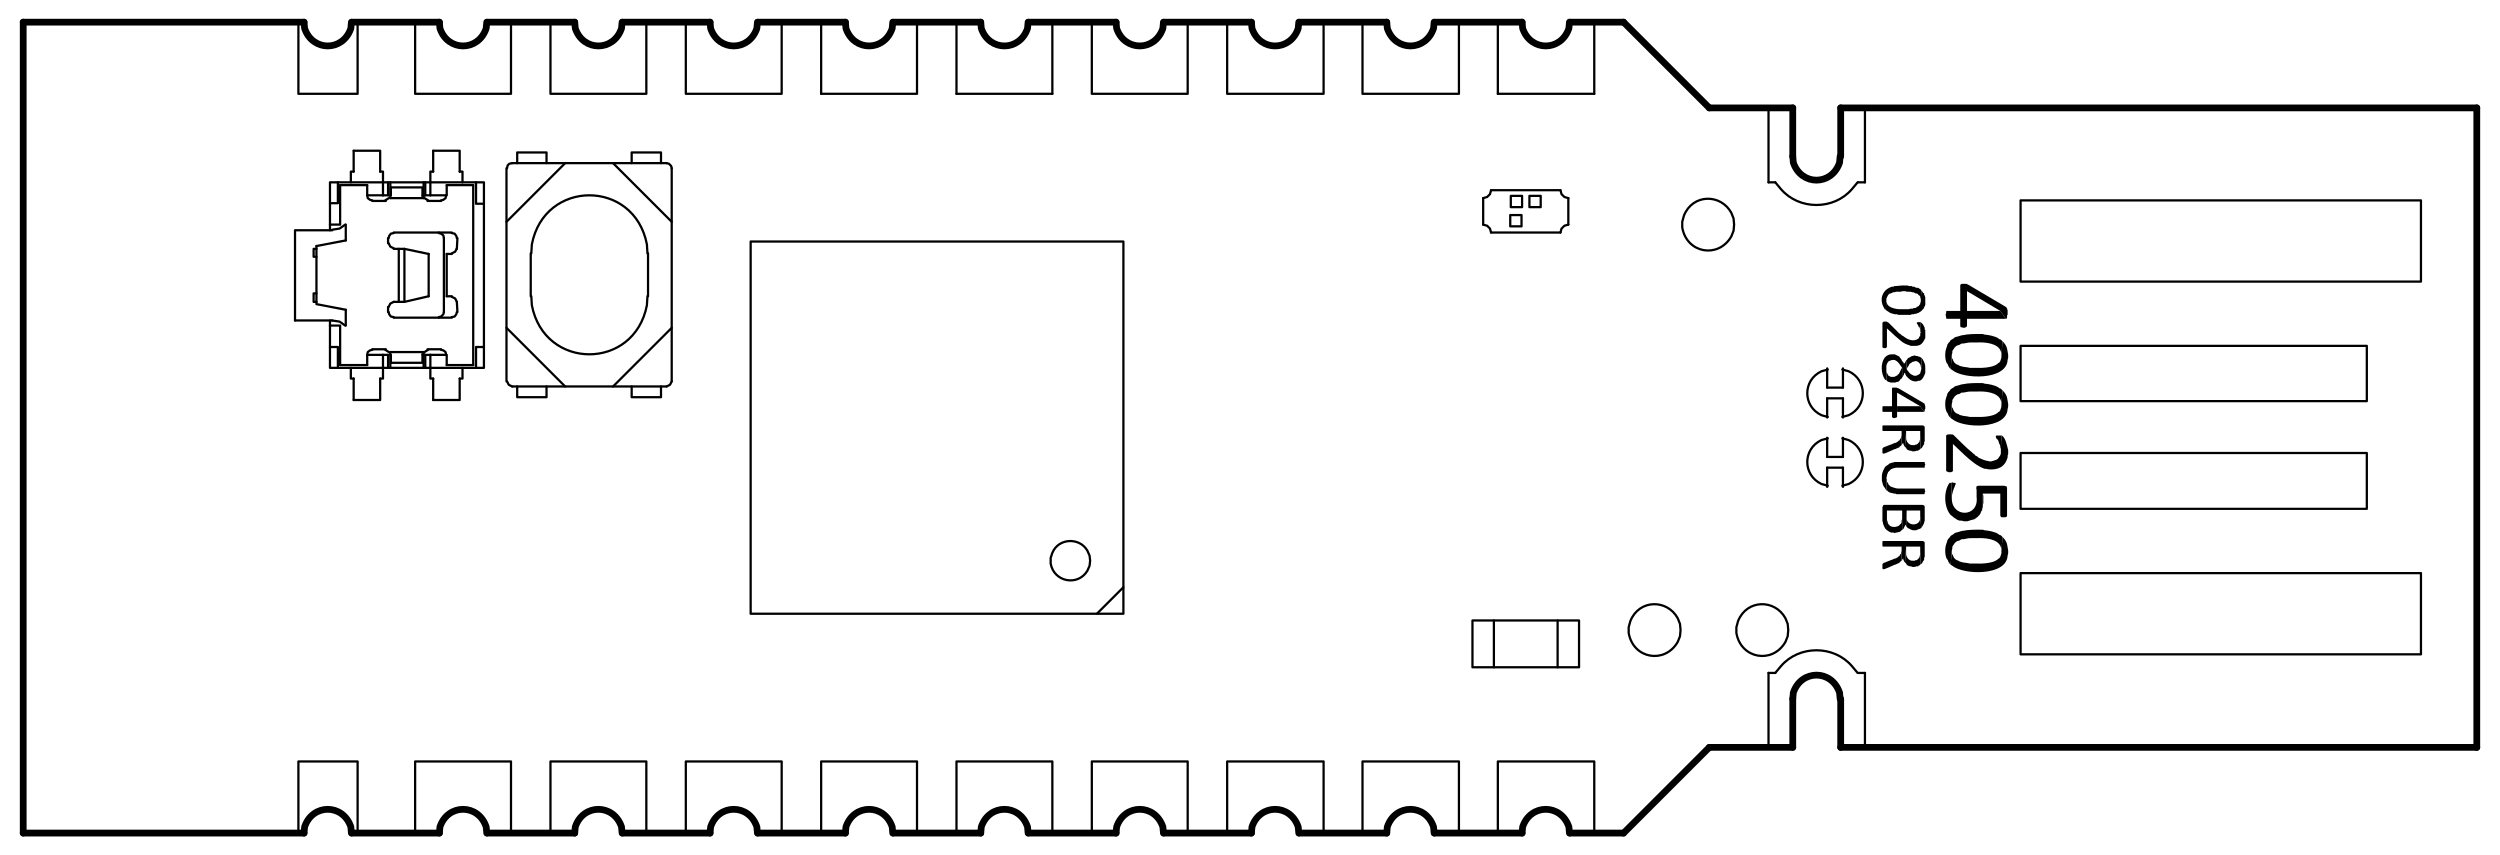 <?xml version="1.0" encoding="utf-8"?>
<!-- Generator: Adobe Illustrator 24.1.2, SVG Export Plug-In . SVG Version: 6.00 Build 0)  -->
<svg version="1.0" id="Layer_1" xmlns="http://www.w3.org/2000/svg" xmlns:xlink="http://www.w3.org/1999/xlink" x="0px" y="0px"
	 width="266px" height="91px" viewBox="0 0 266 91" enable-background="new 0 0 266 91" xml:space="preserve">
<g>

		<line fill="none" stroke="#000000" stroke-width="0.72" stroke-linecap="round" stroke-linejoin="round" stroke-miterlimit="10" x1="2.47" y1="88.64" x2="32.35" y2="88.64"/>

		<line fill="none" stroke="#000000" stroke-width="0.72" stroke-linecap="round" stroke-linejoin="round" stroke-miterlimit="10" x1="37.45" y1="88.64" x2="46.75" y2="88.64"/>

		<line fill="none" stroke="#000000" stroke-width="0.72" stroke-linecap="round" stroke-linejoin="round" stroke-miterlimit="10" x1="51.85" y1="88.64" x2="61.15" y2="88.64"/>

		<line fill="none" stroke="#000000" stroke-width="0.72" stroke-linecap="round" stroke-linejoin="round" stroke-miterlimit="10" x1="66.25" y1="88.64" x2="75.55" y2="88.64"/>

		<line fill="none" stroke="#000000" stroke-width="0.72" stroke-linecap="round" stroke-linejoin="round" stroke-miterlimit="10" x1="263.53" y1="11.48" x2="195.85" y2="11.48"/>

		<line fill="none" stroke="#000000" stroke-width="0.72" stroke-linecap="round" stroke-linejoin="round" stroke-miterlimit="10" x1="181.87" y1="79.52" x2="190.75" y2="79.52"/>

		<line fill="none" stroke="#000000" stroke-width="0.72" stroke-linecap="round" stroke-linejoin="round" stroke-miterlimit="10" x1="80.65" y1="88.64" x2="89.95" y2="88.64"/>

		<line fill="none" stroke="#000000" stroke-width="0.72" stroke-linecap="round" stroke-linejoin="round" stroke-miterlimit="10" x1="95.05" y1="88.64" x2="104.35" y2="88.64"/>

		<line fill="none" stroke="#000000" stroke-width="0.72" stroke-linecap="round" stroke-linejoin="round" stroke-miterlimit="10" x1="109.45" y1="88.64" x2="118.75" y2="88.64"/>

		<line fill="none" stroke="#000000" stroke-width="0.72" stroke-linecap="round" stroke-linejoin="round" stroke-miterlimit="10" x1="123.85" y1="88.64" x2="133.15" y2="88.64"/>

		<line fill="none" stroke="#000000" stroke-width="0.72" stroke-linecap="round" stroke-linejoin="round" stroke-miterlimit="10" x1="138.25" y1="88.64" x2="147.55" y2="88.64"/>

		<line fill="none" stroke="#000000" stroke-width="0.72" stroke-linecap="round" stroke-linejoin="round" stroke-miterlimit="10" x1="152.65" y1="88.64" x2="161.95" y2="88.64"/>

		<line fill="none" stroke="#000000" stroke-width="0.72" stroke-linecap="round" stroke-linejoin="round" stroke-miterlimit="10" x1="167.05" y1="88.64" x2="172.75" y2="88.64"/>

		<line fill="none" stroke="#000000" stroke-width="0.72" stroke-linecap="round" stroke-linejoin="round" stroke-miterlimit="10" x1="172.75" y1="2.36" x2="167.05" y2="2.36"/>

		<line fill="none" stroke="#000000" stroke-width="0.72" stroke-linecap="round" stroke-linejoin="round" stroke-miterlimit="10" x1="161.95" y1="2.36" x2="152.65" y2="2.36"/>

		<line fill="none" stroke="#000000" stroke-width="0.72" stroke-linecap="round" stroke-linejoin="round" stroke-miterlimit="10" x1="195.85" y1="79.52" x2="263.53" y2="79.52"/>

		<line fill="none" stroke="#000000" stroke-width="0.24" stroke-linecap="round" stroke-linejoin="round" stroke-miterlimit="10" x1="159.37" y1="2.36" x2="159.37" y2="9.98"/>

		<line fill="none" stroke="#000000" stroke-width="0.72" stroke-linecap="round" stroke-linejoin="round" stroke-miterlimit="10" x1="32.35" y1="2.36" x2="2.47" y2="2.36"/>

		<line fill="none" stroke="#000000" stroke-width="0.72" stroke-linecap="round" stroke-linejoin="round" stroke-miterlimit="10" x1="46.75" y1="2.36" x2="37.45" y2="2.36"/>

		<line fill="none" stroke="#000000" stroke-width="0.72" stroke-linecap="round" stroke-linejoin="round" stroke-miterlimit="10" x1="147.55" y1="2.36" x2="138.25" y2="2.36"/>

		<line fill="none" stroke="#000000" stroke-width="0.72" stroke-linecap="round" stroke-linejoin="round" stroke-miterlimit="10" x1="133.15" y1="2.36" x2="123.85" y2="2.36"/>

		<line fill="none" stroke="#000000" stroke-width="0.72" stroke-linecap="round" stroke-linejoin="round" stroke-miterlimit="10" x1="190.75" y1="11.48" x2="181.87" y2="11.48"/>

		<line fill="none" stroke="#000000" stroke-width="0.72" stroke-linecap="round" stroke-linejoin="round" stroke-miterlimit="10" x1="2.47" y1="2.36" x2="2.47" y2="88.64"/>

		<line fill="none" stroke="#000000" stroke-width="0.72" stroke-linecap="round" stroke-linejoin="round" stroke-miterlimit="10" x1="263.53" y1="79.52" x2="263.53" y2="11.48"/>

		<line fill="none" stroke="#000000" stroke-width="0.24" stroke-linecap="round" stroke-linejoin="round" stroke-miterlimit="10" x1="169.63" y1="9.98" x2="169.63" y2="2.36"/>

		<line fill="none" stroke="#000000" stroke-width="0.72" stroke-linecap="round" stroke-linejoin="round" stroke-miterlimit="10" x1="172.75" y1="88.64" x2="181.87" y2="79.52"/>

		<line fill="none" stroke="#000000" stroke-width="0.72" stroke-linecap="round" stroke-linejoin="round" stroke-miterlimit="10" x1="172.75" y1="2.36" x2="181.87" y2="11.48"/>

		<line fill="none" stroke="#000000" stroke-width="0.24" stroke-linecap="round" stroke-linejoin="round" stroke-miterlimit="10" x1="159.37" y1="9.98" x2="169.63" y2="9.98"/>

		<path fill="none" stroke="#000000" stroke-width="0.72" stroke-linecap="round" stroke-linejoin="bevel" stroke-miterlimit="10" d="
		M161.95,2.36l0.06,0.66c0.839,2.492,4.081,2.492,4.92,0l0.06-0.66"/>

		<polyline fill="none" stroke="#000000" stroke-width="0.24" stroke-linecap="round" stroke-linejoin="round" stroke-miterlimit="10" points="
		144.97,2.36 144.97,9.98 155.23,9.98 155.23,2.36 	"/>

		<path fill="none" stroke="#000000" stroke-width="0.72" stroke-linecap="round" stroke-linejoin="bevel" stroke-miterlimit="10" d="
		M147.55,2.36l0.06,0.66c0.839,2.492,4.081,2.492,4.92,0l0.06-0.66"/>

		<polyline fill="none" stroke="#000000" stroke-width="0.24" stroke-linecap="round" stroke-linejoin="round" stroke-miterlimit="10" points="
		130.57,2.36 130.57,9.98 140.83,9.98 140.83,2.36 	"/>

		<path fill="none" stroke="#000000" stroke-width="0.72" stroke-linecap="round" stroke-linejoin="bevel" stroke-miterlimit="10" d="
		M133.15,2.36l0.06,0.66c0.839,2.492,4.081,2.492,4.92,0l0.06-0.66"/>

		<polyline fill="none" stroke="#000000" stroke-width="0.24" stroke-linecap="round" stroke-linejoin="round" stroke-miterlimit="10" points="
		116.17,2.36 116.17,9.98 126.37,9.98 126.37,2.36 	"/>

		<path fill="none" stroke="#000000" stroke-width="0.72" stroke-linecap="round" stroke-linejoin="bevel" stroke-miterlimit="10" d="
		M118.75,2.36l0.06,0.66c0.839,2.492,4.081,2.492,4.92,0l0.06-0.66"/>

		<line fill="none" stroke="#000000" stroke-width="0.24" stroke-linecap="round" stroke-linejoin="round" stroke-miterlimit="10" x1="101.77" y1="2.36" x2="101.77" y2="9.98"/>

		<line fill="none" stroke="#000000" stroke-width="0.72" stroke-linecap="round" stroke-linejoin="round" stroke-miterlimit="10" x1="61.15" y1="2.36" x2="51.85" y2="2.36"/>

		<line fill="none" stroke="#000000" stroke-width="0.24" stroke-linecap="round" stroke-linejoin="round" stroke-miterlimit="10" x1="101.77" y1="9.98" x2="111.97" y2="9.98"/>

		<line fill="none" stroke="#000000" stroke-width="0.72" stroke-linecap="round" stroke-linejoin="round" stroke-miterlimit="10" x1="75.55" y1="2.36" x2="66.25" y2="2.36"/>

		<line fill="none" stroke="#000000" stroke-width="0.24" stroke-linecap="round" stroke-linejoin="round" stroke-miterlimit="10" x1="111.97" y1="9.98" x2="111.97" y2="2.36"/>

		<path fill="none" stroke="#000000" stroke-width="0.72" stroke-linecap="round" stroke-linejoin="bevel" stroke-miterlimit="10" d="
		M104.35,2.36l0.06,0.66c0.839,2.492,4.081,2.492,4.92,0l0.06-0.66"/>

		<line fill="none" stroke="#000000" stroke-width="0.72" stroke-linecap="round" stroke-linejoin="round" stroke-miterlimit="10" x1="89.95" y1="2.36" x2="80.65" y2="2.36"/>

		<line fill="none" stroke="#000000" stroke-width="0.24" stroke-linecap="round" stroke-linejoin="round" stroke-miterlimit="10" x1="87.37" y1="2.36" x2="87.37" y2="9.98"/>

		<line fill="none" stroke="#000000" stroke-width="0.72" stroke-linecap="round" stroke-linejoin="round" stroke-miterlimit="10" x1="104.35" y1="2.36" x2="95.05" y2="2.36"/>

		<line fill="none" stroke="#000000" stroke-width="0.72" stroke-linecap="round" stroke-linejoin="round" stroke-miterlimit="10" x1="118.75" y1="2.36" x2="109.45" y2="2.36"/>

		<polyline fill="none" stroke="#000000" stroke-width="0.24" stroke-linecap="round" stroke-linejoin="round" stroke-miterlimit="10" points="
		87.37,9.98 97.57,9.98 97.57,2.36 	"/>

		<path fill="none" stroke="#000000" stroke-width="0.72" stroke-linecap="round" stroke-linejoin="bevel" stroke-miterlimit="10" d="
		M89.95,2.36l0.06,0.66c0.839,2.492,4.081,2.492,4.92,0l0.06-0.66"/>

		<polyline fill="none" stroke="#000000" stroke-width="0.24" stroke-linecap="round" stroke-linejoin="round" stroke-miterlimit="10" points="
		72.97,2.36 72.97,9.98 83.17,9.98 83.17,2.36 	"/>

		<path fill="none" stroke="#000000" stroke-width="0.72" stroke-linecap="round" stroke-linejoin="bevel" stroke-miterlimit="10" d="
		M75.55,2.36l0.06,0.66c0.839,2.492,4.081,2.492,4.92,0l0.06-0.66"/>

		<polyline fill="none" stroke="#000000" stroke-width="0.24" stroke-linecap="round" stroke-linejoin="round" stroke-miterlimit="10" points="
		58.57,2.36 58.57,9.98 68.77,9.98 68.77,2.36 	"/>

		<path fill="none" stroke="#000000" stroke-width="0.72" stroke-linecap="round" stroke-linejoin="bevel" stroke-miterlimit="10" d="
		M61.15,2.36l0.06,0.66c0.839,2.492,4.081,2.492,4.92,0l0.06-0.66"/>

		<polyline fill="none" stroke="#000000" stroke-width="0.24" stroke-linecap="round" stroke-linejoin="round" stroke-miterlimit="10" points="
		44.17,2.36 44.17,9.98 54.37,9.98 54.37,2.36 	"/>

		<path fill="none" stroke="#000000" stroke-width="0.72" stroke-linecap="round" stroke-linejoin="bevel" stroke-miterlimit="10" d="
		M46.75,2.36l0.06,0.66c0.839,2.492,4.081,2.492,4.92,0l0.06-0.66"/>

		<polyline fill="none" stroke="#000000" stroke-width="0.24" stroke-linecap="round" stroke-linejoin="round" stroke-miterlimit="10" points="
		54.37,88.64 54.37,81.02 44.17,81.02 44.17,88.64 	"/>

		<path fill="none" stroke="#000000" stroke-width="0.72" stroke-linecap="round" stroke-linejoin="bevel" stroke-miterlimit="10" d="
		M51.79,88.64l-0.06-0.66c-0.839-2.492-4.081-2.492-4.92,0l-0.06,0.66"/>

		<polyline fill="none" stroke="#000000" stroke-width="0.24" stroke-linecap="round" stroke-linejoin="round" stroke-miterlimit="10" points="
		68.77,88.64 68.77,81.02 58.57,81.02 58.57,88.64 	"/>

		<path fill="none" stroke="#000000" stroke-width="0.72" stroke-linecap="round" stroke-linejoin="bevel" stroke-miterlimit="10" d="
		M66.19,88.64l-0.06-0.66c-0.839-2.492-4.081-2.492-4.92,0l-0.06,0.66"/>

		<polyline fill="none" stroke="#000000" stroke-width="0.24" stroke-linecap="round" stroke-linejoin="round" stroke-miterlimit="10" points="
		83.17,88.64 83.17,81.02 72.97,81.02 72.97,88.64 	"/>

		<path fill="none" stroke="#000000" stroke-width="0.72" stroke-linecap="round" stroke-linejoin="bevel" stroke-miterlimit="10" d="
		M80.59,88.64l-0.06-0.66c-0.839-2.492-4.081-2.492-4.92,0l-0.06,0.66"/>

		<polyline fill="none" stroke="#000000" stroke-width="0.24" stroke-linecap="round" stroke-linejoin="round" stroke-miterlimit="10" points="
		97.57,88.64 97.57,81.02 87.37,81.02 87.37,88.64 	"/>

		<path fill="none" stroke="#000000" stroke-width="0.72" stroke-linecap="round" stroke-linejoin="bevel" stroke-miterlimit="10" d="
		M94.99,88.64l-0.06-0.66c-0.839-2.492-4.081-2.492-4.92,0l-0.06,0.66"/>

		<polyline fill="none" stroke="#000000" stroke-width="0.24" stroke-linecap="round" stroke-linejoin="round" stroke-miterlimit="10" points="
		111.97,88.64 111.97,81.02 101.77,81.02 101.77,88.64 	"/>

		<path fill="none" stroke="#000000" stroke-width="0.72" stroke-linecap="round" stroke-linejoin="bevel" stroke-miterlimit="10" d="
		M109.39,88.64l-0.06-0.66c-0.839-2.492-4.081-2.492-4.92,0l-0.06,0.66"/>

		<polyline fill="none" stroke="#000000" stroke-width="0.24" stroke-linecap="round" stroke-linejoin="round" stroke-miterlimit="10" points="
		126.37,88.64 126.37,81.02 116.17,81.02 116.17,88.64 	"/>

		<path fill="none" stroke="#000000" stroke-width="0.72" stroke-linecap="round" stroke-linejoin="bevel" stroke-miterlimit="10" d="
		M123.79,88.64l-0.06-0.66c-0.839-2.492-4.081-2.492-4.92,0l-0.06,0.66"/>

		<polyline fill="none" stroke="#000000" stroke-width="0.24" stroke-linecap="round" stroke-linejoin="round" stroke-miterlimit="10" points="
		140.83,88.64 140.83,81.02 130.57,81.02 130.57,88.64 	"/>

		<path fill="none" stroke="#000000" stroke-width="0.72" stroke-linecap="round" stroke-linejoin="bevel" stroke-miterlimit="10" d="
		M138.19,88.64l-0.06-0.66c-0.839-2.492-4.081-2.492-4.92,0l-0.06,0.66"/>

		<polyline fill="none" stroke="#000000" stroke-width="0.24" stroke-linecap="round" stroke-linejoin="round" stroke-miterlimit="10" points="
		155.23,88.64 155.23,81.02 144.97,81.02 144.97,88.64 	"/>

		<path fill="none" stroke="#000000" stroke-width="0.72" stroke-linecap="round" stroke-linejoin="bevel" stroke-miterlimit="10" d="
		M152.59,88.64l-0.06-0.66c-0.839-2.492-4.081-2.492-4.92,0l-0.06,0.66"/>

		<polyline fill="none" stroke="#000000" stroke-width="0.24" stroke-linecap="round" stroke-linejoin="round" stroke-miterlimit="10" points="
		169.63,88.64 169.63,81.02 159.37,81.02 159.37,88.64 	"/>

		<path fill="none" stroke="#000000" stroke-width="0.72" stroke-linecap="round" stroke-linejoin="bevel" stroke-miterlimit="10" d="
		M166.99,88.64l-0.06-0.66c-0.839-2.492-4.081-2.492-4.92,0l-0.06,0.66"/>

		<rect x="79.87" y="25.7" fill="none" stroke="#000000" stroke-width="0.24" stroke-linecap="round" stroke-linejoin="round" stroke-miterlimit="10" width="39.66" height="39.6"/>

		<path fill="none" stroke="#000000" stroke-width="0.24" stroke-linecap="round" stroke-linejoin="round" stroke-miterlimit="10" d="
		M79.87,25.7"/>

		<path fill="none" stroke="#000000" stroke-width="0.24" stroke-linecap="round" stroke-linejoin="bevel" stroke-miterlimit="10" d="
		M115.99,59.66l-0.06-0.54l-0.24-0.54c-0.83-1.431-3.068-1.344-3.72,0.24l-0.18,0.54v0.6c0.338,1.958,2.877,2.459,3.9,0.78
		l0.24-0.54L115.99,59.66z"/>

		<path fill="none" stroke="#000000" stroke-width="0.24" stroke-linecap="round" stroke-linejoin="bevel" stroke-miterlimit="10" d="
		M184.51,23.9l-0.06-0.66l-0.24-0.6c-1.118-2.039-4.099-2.04-5.04,0.3l-0.18,0.66v0.6c0.471,2.765,3.841,3.35,5.22,0.96l0.24-0.6
		L184.51,23.9z"/>

		<path fill="none" stroke="#000000" stroke-width="0.24" stroke-linecap="round" stroke-linejoin="bevel" stroke-miterlimit="10" d="
		M190.27,67.04l-0.06-0.66l-0.24-0.6c-1.118-2.039-4.098-2.04-5.04,0.3l-0.18,0.66v0.6c0.471,2.765,3.841,3.35,5.22,0.96l0.24-0.6
		L190.27,67.04z"/>

		<path fill="none" stroke="#000000" stroke-width="0.24" stroke-linecap="round" stroke-linejoin="bevel" stroke-miterlimit="10" d="
		M178.81,67.04l-0.06-0.66l-0.24-0.6c-1.119-2.039-4.099-2.04-5.04,0.3l-0.18,0.66v0.6c0.471,2.765,3.841,3.35,5.22,0.96l0.24-0.6
		L178.81,67.04z"/>

		<line fill="none" stroke="#000000" stroke-width="0.72" stroke-linecap="round" stroke-linejoin="round" stroke-miterlimit="10" x1="190.75" y1="11.48" x2="190.75" y2="16.64"/>

		<path fill="none" stroke="#000000" stroke-width="0.72" stroke-linecap="round" stroke-linejoin="bevel" stroke-miterlimit="10" d="
		M190.75,16.64l0.06,0.66c0.839,2.492,4.081,2.492,4.92,0l0.06-0.66"/>

		<line fill="none" stroke="#000000" stroke-width="0.72" stroke-linecap="round" stroke-linejoin="round" stroke-miterlimit="10" x1="195.85" y1="16.64" x2="195.85" y2="11.48"/>

		<path fill="none" stroke="#000000" stroke-width="0.24" stroke-linecap="round" stroke-linejoin="bevel" stroke-miterlimit="10" d="
		M188.89,19.4l0.6,0.72c1.932,2.254,5.628,2.254,7.56,0l0.6-0.72"/>

		<line fill="none" stroke="#000000" stroke-width="0.24" stroke-linecap="round" stroke-linejoin="round" stroke-miterlimit="10" x1="188.17" y1="19.4" x2="188.17" y2="11.48"/>

		<line fill="none" stroke="#000000" stroke-width="0.24" stroke-linecap="round" stroke-linejoin="round" stroke-miterlimit="10" x1="198.43" y1="19.4" x2="198.43" y2="11.48"/>

		<line fill="none" stroke="#000000" stroke-width="0.24" stroke-linecap="round" stroke-linejoin="round" stroke-miterlimit="10" x1="188.17" y1="19.4" x2="188.89" y2="19.4"/>

		<line fill="none" stroke="#000000" stroke-width="0.24" stroke-linecap="round" stroke-linejoin="round" stroke-miterlimit="10" x1="198.43" y1="19.4" x2="197.71" y2="19.4"/>

		<line fill="none" stroke="#000000" stroke-width="0.72" stroke-linecap="round" stroke-linejoin="round" stroke-miterlimit="10" x1="195.85" y1="79.52" x2="195.85" y2="74.36"/>

		<path fill="none" stroke="#000000" stroke-width="0.72" stroke-linecap="round" stroke-linejoin="bevel" stroke-miterlimit="10" d="
		M195.79,74.36l-0.06-0.66c-0.839-2.492-4.081-2.492-4.92,0l-0.06,0.66"/>

		<line fill="none" stroke="#000000" stroke-width="0.72" stroke-linecap="round" stroke-linejoin="round" stroke-miterlimit="10" x1="190.75" y1="74.36" x2="190.75" y2="79.52"/>

		<path fill="none" stroke="#000000" stroke-width="0.24" stroke-linecap="round" stroke-linejoin="bevel" stroke-miterlimit="10" d="
		M197.65,71.6l-0.6-0.72c-1.932-2.254-5.628-2.254-7.56,0l-0.6,0.72"/>

		<line fill="none" stroke="#000000" stroke-width="0.24" stroke-linecap="round" stroke-linejoin="round" stroke-miterlimit="10" x1="198.43" y1="71.6" x2="198.43" y2="79.52"/>

		<line fill="none" stroke="#000000" stroke-width="0.24" stroke-linecap="round" stroke-linejoin="round" stroke-miterlimit="10" x1="188.17" y1="71.6" x2="188.17" y2="79.52"/>

		<line fill="none" stroke="#000000" stroke-width="0.24" stroke-linecap="round" stroke-linejoin="round" stroke-miterlimit="10" x1="198.43" y1="71.6" x2="197.71" y2="71.6"/>

		<line fill="none" stroke="#000000" stroke-width="0.24" stroke-linecap="round" stroke-linejoin="round" stroke-miterlimit="10" x1="188.17" y1="71.6" x2="188.89" y2="71.6"/>

		<line fill="none" stroke="#000000" stroke-width="0.24" stroke-linecap="round" stroke-linejoin="round" stroke-miterlimit="10" x1="119.53" y1="62.48" x2="116.71" y2="65.3"/>

		<line fill="none" stroke="#000000" stroke-width="0.24" stroke-linecap="round" stroke-linejoin="round" stroke-miterlimit="10" x1="71.47" y1="40.58" x2="71.47" y2="17.9"/>

		<polyline fill="none" stroke="#000000" stroke-width="0.24" stroke-linecap="round" stroke-linejoin="bevel" stroke-miterlimit="10" points="
		71.47,17.9 71.41,17.66 71.17,17.42 70.93,17.36 	"/>

		<line fill="none" stroke="#000000" stroke-width="0.24" stroke-linecap="round" stroke-linejoin="round" stroke-miterlimit="10" x1="70.93" y1="17.36" x2="54.49" y2="17.36"/>

		<line fill="none" stroke="#000000" stroke-width="0.24" stroke-linecap="round" stroke-linejoin="round" stroke-miterlimit="10" x1="53.89" y1="17.9" x2="53.89" y2="40.58"/>

		<polyline fill="none" stroke="#000000" stroke-width="0.24" stroke-linecap="round" stroke-linejoin="bevel" stroke-miterlimit="10" points="
		54.49,17.36 54.19,17.42 54.01,17.6 53.95,17.9 	"/>

		<line fill="none" stroke="#000000" stroke-width="0.24" stroke-linecap="round" stroke-linejoin="round" stroke-miterlimit="10" x1="70.93" y1="41.12" x2="54.49" y2="41.12"/>

		<polyline fill="none" stroke="#000000" stroke-width="0.24" stroke-linecap="round" stroke-linejoin="bevel" stroke-miterlimit="10" points="
		70.93,41.12 71.29,40.94 71.47,40.58 	"/>

		<polyline fill="none" stroke="#000000" stroke-width="0.24" stroke-linecap="round" stroke-linejoin="bevel" stroke-miterlimit="10" points="
		53.95,40.58 54.13,40.94 54.49,41.12 	"/>

		<line fill="none" stroke="#000000" stroke-width="0.24" stroke-linecap="round" stroke-linejoin="round" stroke-miterlimit="10" x1="60.13" y1="17.36" x2="53.89" y2="23.6"/>

		<line fill="none" stroke="#000000" stroke-width="0.24" stroke-linecap="round" stroke-linejoin="round" stroke-miterlimit="10" x1="65.23" y1="17.36" x2="71.47" y2="23.6"/>

		<line fill="none" stroke="#000000" stroke-width="0.24" stroke-linecap="round" stroke-linejoin="round" stroke-miterlimit="10" x1="60.13" y1="41.12" x2="53.89" y2="34.88"/>

		<line fill="none" stroke="#000000" stroke-width="0.24" stroke-linecap="round" stroke-linejoin="round" stroke-miterlimit="10" x1="65.23" y1="41.12" x2="71.47" y2="34.88"/>

		<line fill="none" stroke="#000000" stroke-width="0.24" stroke-linecap="round" stroke-linejoin="round" stroke-miterlimit="10" x1="68.95" y1="26.96" x2="68.95" y2="31.52"/>

		<path fill="none" stroke="#000000" stroke-width="0.24" stroke-linecap="round" stroke-linejoin="bevel" stroke-miterlimit="10" d="
		M56.53,31.52l0.06,0.96c1.337,6.958,10.903,6.958,12.24,0l0.06-0.96"/>

		<line fill="none" stroke="#000000" stroke-width="0.24" stroke-linecap="round" stroke-linejoin="round" stroke-miterlimit="10" x1="56.47" y1="26.96" x2="56.47" y2="31.52"/>

		<path fill="none" stroke="#000000" stroke-width="0.24" stroke-linecap="round" stroke-linejoin="bevel" stroke-miterlimit="10" d="
		M68.89,26.96L68.83,26c-1.337-6.958-10.903-6.958-12.24,0l-0.06,0.96"/>

		<polyline fill="none" stroke="#000000" stroke-width="0.24" stroke-linecap="round" stroke-linejoin="round" stroke-miterlimit="10" points="
		55.03,17.36 55.03,16.22 58.15,16.22 58.15,17.36 	"/>

		<polyline fill="none" stroke="#000000" stroke-width="0.24" stroke-linecap="round" stroke-linejoin="round" stroke-miterlimit="10" points="
		67.21,17.36 67.21,16.22 70.33,16.22 70.33,17.36 	"/>

		<polyline fill="none" stroke="#000000" stroke-width="0.24" stroke-linecap="round" stroke-linejoin="round" stroke-miterlimit="10" points="
		55.03,41.12 55.03,42.26 58.15,42.26 58.15,41.12 	"/>

		<polyline fill="none" stroke="#000000" stroke-width="0.24" stroke-linecap="round" stroke-linejoin="round" stroke-miterlimit="10" points="
		67.21,41.12 67.21,42.26 70.33,42.26 70.33,41.12 	"/>

		<polyline fill="none" stroke="#000000" stroke-width="0.24" stroke-linecap="round" stroke-linejoin="round" stroke-miterlimit="10" points="
		35.11,24.5 35.11,19.4 51.49,19.4 51.49,39.14 35.11,39.14 35.11,34.1 	"/>

		<polyline fill="none" stroke="#000000" stroke-width="0.24" stroke-linecap="round" stroke-linejoin="round" stroke-miterlimit="10" points="
		50.65,19.4 50.65,21.68 51.49,21.68 	"/>

		<line fill="none" stroke="#000000" stroke-width="0.24" stroke-linecap="round" stroke-linejoin="round" stroke-miterlimit="10" x1="50.35" y1="19.7" x2="50.35" y2="38.84"/>

		<polyline fill="none" stroke="#000000" stroke-width="0.24" stroke-linecap="round" stroke-linejoin="round" stroke-miterlimit="10" points="
		50.65,39.14 50.65,36.92 51.49,36.92 	"/>

		<polyline fill="none" stroke="#000000" stroke-width="0.24" stroke-linecap="round" stroke-linejoin="round" stroke-miterlimit="10" points="
		35.11,36.92 35.95,36.92 35.95,39.14 	"/>

		<line fill="none" stroke="#000000" stroke-width="0.24" stroke-linecap="round" stroke-linejoin="round" stroke-miterlimit="10" x1="50.35" y1="38.84" x2="47.53" y2="38.84"/>

		<line fill="none" stroke="#000000" stroke-width="0.24" stroke-linecap="round" stroke-linejoin="round" stroke-miterlimit="10" x1="45.07" y1="37.46" x2="41.53" y2="37.46"/>

		<polyline fill="none" stroke="#000000" stroke-width="0.24" stroke-linecap="round" stroke-linejoin="round" stroke-miterlimit="10" points="
		45.79,37.76 47.53,37.76 47.53,38.84 	"/>

		<polyline fill="none" stroke="#000000" stroke-width="0.24" stroke-linecap="round" stroke-linejoin="bevel" stroke-miterlimit="10" points="
		47.47,37.76 47.41,37.46 47.17,37.28 46.93,37.22 	"/>

		<line fill="none" stroke="#000000" stroke-width="0.24" stroke-linecap="round" stroke-linejoin="round" stroke-miterlimit="10" x1="45.25" y1="39.14" x2="45.25" y2="37.76"/>

		<line fill="none" stroke="#000000" stroke-width="0.24" stroke-linecap="round" stroke-linejoin="round" stroke-miterlimit="10" x1="45.79" y1="39.14" x2="45.79" y2="37.76"/>

		<line fill="none" stroke="#000000" stroke-width="0.24" stroke-linecap="round" stroke-linejoin="round" stroke-miterlimit="10" x1="45.07" y1="37.46" x2="45.07" y2="39.14"/>

		<line fill="none" stroke="#000000" stroke-width="0.24" stroke-linecap="round" stroke-linejoin="round" stroke-miterlimit="10" x1="45.49" y1="37.16" x2="46.93" y2="37.16"/>

		<line fill="none" stroke="#000000" stroke-width="0.24" stroke-linecap="round" stroke-linejoin="bevel" stroke-miterlimit="10" x1="45.55" y1="37.22" x2="45.07" y2="37.52"/>

		<line fill="none" stroke="#000000" stroke-width="0.24" stroke-linecap="round" stroke-linejoin="round" stroke-miterlimit="10" x1="45.79" y1="37.76" x2="45.25" y2="37.76"/>

		<polyline fill="none" stroke="#000000" stroke-width="0.24" stroke-linecap="round" stroke-linejoin="round" stroke-miterlimit="10" points="
		40.75,37.76 39.07,37.76 39.07,38.84 	"/>

		<polyline fill="none" stroke="#000000" stroke-width="0.24" stroke-linecap="round" stroke-linejoin="bevel" stroke-miterlimit="10" points="
		39.61,37.22 39.37,37.28 39.13,37.46 39.07,37.76 	"/>

		<line fill="none" stroke="#000000" stroke-width="0.24" stroke-linecap="round" stroke-linejoin="round" stroke-miterlimit="10" x1="41.29" y1="39.14" x2="41.29" y2="37.76"/>

		<line fill="none" stroke="#000000" stroke-width="0.24" stroke-linecap="round" stroke-linejoin="round" stroke-miterlimit="10" x1="40.75" y1="39.14" x2="40.75" y2="37.76"/>

		<line fill="none" stroke="#000000" stroke-width="0.24" stroke-linecap="round" stroke-linejoin="round" stroke-miterlimit="10" x1="41.53" y1="37.46" x2="41.53" y2="39.14"/>

		<line fill="none" stroke="#000000" stroke-width="0.24" stroke-linecap="round" stroke-linejoin="round" stroke-miterlimit="10" x1="41.05" y1="37.16" x2="39.61" y2="37.16"/>

		<line fill="none" stroke="#000000" stroke-width="0.24" stroke-linecap="round" stroke-linejoin="bevel" stroke-miterlimit="10" x1="41.47" y1="37.52" x2="40.99" y2="37.22"/>

		<line fill="none" stroke="#000000" stroke-width="0.24" stroke-linecap="round" stroke-linejoin="round" stroke-miterlimit="10" x1="40.75" y1="37.76" x2="41.29" y2="37.76"/>

		<line fill="none" stroke="#000000" stroke-width="0.24" stroke-linecap="round" stroke-linejoin="round" stroke-miterlimit="10" x1="39.07" y1="38.84" x2="36.19" y2="38.84"/>

		<polyline fill="none" stroke="#000000" stroke-width="0.24" stroke-linecap="round" stroke-linejoin="round" stroke-miterlimit="10" points="
		41.59,38.6 44.95,38.6 44.95,37.7 	"/>

		<polyline fill="none" stroke="#000000" stroke-width="0.24" stroke-linecap="round" stroke-linejoin="round" stroke-miterlimit="10" points="
		41.59,38.6 41.59,37.76 41.53,37.76 	"/>

		<line fill="none" stroke="#000000" stroke-width="0.24" stroke-linecap="round" stroke-linejoin="round" stroke-miterlimit="10" x1="44.95" y1="37.7" x2="45.07" y2="37.7"/>

		<polyline fill="none" stroke="#000000" stroke-width="0.24" stroke-linecap="round" stroke-linejoin="round" stroke-miterlimit="10" points="
		36.19,38.84 36.19,34.64 35.11,34.64 	"/>

		<line fill="none" stroke="#000000" stroke-width="0.24" stroke-linecap="round" stroke-linejoin="round" stroke-miterlimit="10" x1="35.35" y1="34.1" x2="31.39" y2="34.1"/>

		<line fill="none" stroke="#000000" stroke-width="0.24" stroke-linecap="round" stroke-linejoin="round" stroke-miterlimit="10" x1="36.79" y1="32.96" x2="36.79" y2="34.64"/>

		<polyline fill="none" stroke="#000000" stroke-width="0.24" stroke-linecap="round" stroke-linejoin="bevel" stroke-miterlimit="10" points="
		36.73,34.64 36.13,34.22 35.35,34.1 	"/>

		<polyline fill="none" stroke="#000000" stroke-width="0.24" stroke-linecap="round" stroke-linejoin="round" stroke-miterlimit="10" points="
		31.39,34.1 31.39,24.5 35.35,24.5 	"/>

		<line fill="none" stroke="#000000" stroke-width="0.24" stroke-linecap="round" stroke-linejoin="round" stroke-miterlimit="10" x1="36.79" y1="25.58" x2="36.79" y2="23.9"/>

		<polyline fill="none" stroke="#000000" stroke-width="0.24" stroke-linecap="round" stroke-linejoin="bevel" stroke-miterlimit="10" points="
		35.35,24.44 36.13,24.32 36.73,23.9 	"/>

		<polyline fill="none" stroke="#000000" stroke-width="0.24" stroke-linecap="round" stroke-linejoin="round" stroke-miterlimit="10" points="
		33.67,26.18 33.67,32.36 36.79,32.96 	"/>

		<line fill="none" stroke="#000000" stroke-width="0.24" stroke-linecap="round" stroke-linejoin="round" stroke-miterlimit="10" x1="36.79" y1="25.58" x2="33.67" y2="26.18"/>

		<polyline fill="none" stroke="#000000" stroke-width="0.24" stroke-linecap="round" stroke-linejoin="round" stroke-miterlimit="10" points="
		33.67,27.32 33.37,27.32 33.37,26.48 33.67,26.48 	"/>

		<polyline fill="none" stroke="#000000" stroke-width="0.24" stroke-linecap="round" stroke-linejoin="round" stroke-miterlimit="10" points="
		33.67,32.12 33.37,32.12 33.37,31.22 33.67,31.22 	"/>

		<polyline fill="none" stroke="#000000" stroke-width="0.24" stroke-linecap="round" stroke-linejoin="round" stroke-miterlimit="10" points="
		35.11,21.62 35.95,21.62 35.95,19.4 	"/>

		<line fill="none" stroke="#000000" stroke-width="0.24" stroke-linecap="round" stroke-linejoin="round" stroke-miterlimit="10" x1="50.35" y1="19.7" x2="47.53" y2="19.7"/>

		<line fill="none" stroke="#000000" stroke-width="0.24" stroke-linecap="round" stroke-linejoin="round" stroke-miterlimit="10" x1="45.07" y1="21.08" x2="41.53" y2="21.08"/>

		<polyline fill="none" stroke="#000000" stroke-width="0.24" stroke-linecap="round" stroke-linejoin="round" stroke-miterlimit="10" points="
		45.79,20.78 47.53,20.78 47.53,19.7 	"/>

		<polyline fill="none" stroke="#000000" stroke-width="0.24" stroke-linecap="round" stroke-linejoin="bevel" stroke-miterlimit="10" points="
		46.93,21.32 47.17,21.26 47.41,21.08 47.47,20.78 	"/>

		<line fill="none" stroke="#000000" stroke-width="0.24" stroke-linecap="round" stroke-linejoin="round" stroke-miterlimit="10" x1="45.25" y1="19.4" x2="45.25" y2="20.78"/>

		<line fill="none" stroke="#000000" stroke-width="0.24" stroke-linecap="round" stroke-linejoin="round" stroke-miterlimit="10" x1="45.79" y1="19.4" x2="45.79" y2="20.78"/>

		<line fill="none" stroke="#000000" stroke-width="0.24" stroke-linecap="round" stroke-linejoin="round" stroke-miterlimit="10" x1="45.07" y1="21.08" x2="45.07" y2="19.4"/>

		<line fill="none" stroke="#000000" stroke-width="0.24" stroke-linecap="round" stroke-linejoin="round" stroke-miterlimit="10" x1="45.49" y1="21.38" x2="46.93" y2="21.38"/>

		<line fill="none" stroke="#000000" stroke-width="0.24" stroke-linecap="round" stroke-linejoin="bevel" stroke-miterlimit="10" x1="45.07" y1="21.02" x2="45.55" y2="21.32"/>

		<line fill="none" stroke="#000000" stroke-width="0.24" stroke-linecap="round" stroke-linejoin="round" stroke-miterlimit="10" x1="45.79" y1="20.78" x2="45.25" y2="20.78"/>

		<polyline fill="none" stroke="#000000" stroke-width="0.24" stroke-linecap="round" stroke-linejoin="round" stroke-miterlimit="10" points="
		40.75,20.78 39.07,20.78 39.07,19.7 	"/>

		<polyline fill="none" stroke="#000000" stroke-width="0.24" stroke-linecap="round" stroke-linejoin="bevel" stroke-miterlimit="10" points="
		39.07,20.78 39.13,21.08 39.37,21.26 39.61,21.32 	"/>

		<line fill="none" stroke="#000000" stroke-width="0.24" stroke-linecap="round" stroke-linejoin="round" stroke-miterlimit="10" x1="41.29" y1="19.4" x2="41.29" y2="20.78"/>

		<line fill="none" stroke="#000000" stroke-width="0.24" stroke-linecap="round" stroke-linejoin="round" stroke-miterlimit="10" x1="40.75" y1="19.4" x2="40.75" y2="20.78"/>

		<line fill="none" stroke="#000000" stroke-width="0.24" stroke-linecap="round" stroke-linejoin="round" stroke-miterlimit="10" x1="41.53" y1="21.08" x2="41.53" y2="19.4"/>

		<line fill="none" stroke="#000000" stroke-width="0.24" stroke-linecap="round" stroke-linejoin="round" stroke-miterlimit="10" x1="41.05" y1="21.38" x2="39.61" y2="21.38"/>

		<line fill="none" stroke="#000000" stroke-width="0.24" stroke-linecap="round" stroke-linejoin="bevel" stroke-miterlimit="10" x1="40.99" y1="21.32" x2="41.47" y2="21.02"/>

		<line fill="none" stroke="#000000" stroke-width="0.24" stroke-linecap="round" stroke-linejoin="round" stroke-miterlimit="10" x1="40.75" y1="20.78" x2="41.29" y2="20.78"/>

		<line fill="none" stroke="#000000" stroke-width="0.24" stroke-linecap="round" stroke-linejoin="round" stroke-miterlimit="10" x1="39.07" y1="19.7" x2="36.19" y2="19.7"/>

		<polyline fill="none" stroke="#000000" stroke-width="0.24" stroke-linecap="round" stroke-linejoin="round" stroke-miterlimit="10" points="
		41.59,19.94 44.95,19.94 44.95,20.84 	"/>

		<polyline fill="none" stroke="#000000" stroke-width="0.24" stroke-linecap="round" stroke-linejoin="round" stroke-miterlimit="10" points="
		41.59,19.94 41.59,20.78 41.53,20.78 	"/>

		<line fill="none" stroke="#000000" stroke-width="0.24" stroke-linecap="round" stroke-linejoin="round" stroke-miterlimit="10" x1="44.95" y1="20.84" x2="45.07" y2="20.84"/>

		<polyline fill="none" stroke="#000000" stroke-width="0.24" stroke-linecap="round" stroke-linejoin="round" stroke-miterlimit="10" points="
		36.19,19.7 36.19,23.9 35.11,23.9 	"/>

		<polyline fill="none" stroke="#000000" stroke-width="0.24" stroke-linecap="round" stroke-linejoin="round" stroke-miterlimit="10" points="
		37.63,16.04 40.45,16.04 40.45,18.26 	"/>

		<line fill="none" stroke="#000000" stroke-width="0.24" stroke-linecap="round" stroke-linejoin="round" stroke-miterlimit="10" x1="37.63" y1="16.04" x2="37.63" y2="18.26"/>

		<polyline fill="none" stroke="#000000" stroke-width="0.24" stroke-linecap="round" stroke-linejoin="round" stroke-miterlimit="10" points="
		37.33,19.4 37.33,18.26 37.63,18.26 	"/>

		<polyline fill="none" stroke="#000000" stroke-width="0.24" stroke-linecap="round" stroke-linejoin="round" stroke-miterlimit="10" points="
		40.75,19.4 40.75,18.26 40.45,18.26 	"/>

		<polyline fill="none" stroke="#000000" stroke-width="0.24" stroke-linecap="round" stroke-linejoin="round" stroke-miterlimit="10" points="
		46.09,16.04 48.91,16.04 48.91,18.26 	"/>

		<line fill="none" stroke="#000000" stroke-width="0.24" stroke-linecap="round" stroke-linejoin="round" stroke-miterlimit="10" x1="46.09" y1="16.04" x2="46.09" y2="18.26"/>

		<polyline fill="none" stroke="#000000" stroke-width="0.24" stroke-linecap="round" stroke-linejoin="round" stroke-miterlimit="10" points="
		45.79,19.4 45.79,18.26 46.09,18.26 	"/>

		<polyline fill="none" stroke="#000000" stroke-width="0.24" stroke-linecap="round" stroke-linejoin="round" stroke-miterlimit="10" points="
		49.21,19.4 49.21,18.26 48.91,18.26 	"/>

		<polyline fill="none" stroke="#000000" stroke-width="0.24" stroke-linecap="round" stroke-linejoin="round" stroke-miterlimit="10" points="
		37.63,42.56 40.45,42.56 40.45,40.28 	"/>

		<line fill="none" stroke="#000000" stroke-width="0.24" stroke-linecap="round" stroke-linejoin="round" stroke-miterlimit="10" x1="37.63" y1="42.56" x2="37.63" y2="40.28"/>

		<polyline fill="none" stroke="#000000" stroke-width="0.24" stroke-linecap="round" stroke-linejoin="round" stroke-miterlimit="10" points="
		37.33,39.14 37.33,40.28 37.63,40.28 	"/>

		<polyline fill="none" stroke="#000000" stroke-width="0.24" stroke-linecap="round" stroke-linejoin="round" stroke-miterlimit="10" points="
		40.75,39.14 40.75,40.28 40.45,40.28 	"/>

		<polyline fill="none" stroke="#000000" stroke-width="0.24" stroke-linecap="round" stroke-linejoin="round" stroke-miterlimit="10" points="
		46.09,42.56 48.91,42.56 48.91,40.28 	"/>

		<line fill="none" stroke="#000000" stroke-width="0.24" stroke-linecap="round" stroke-linejoin="round" stroke-miterlimit="10" x1="46.09" y1="42.56" x2="46.09" y2="40.28"/>

		<polyline fill="none" stroke="#000000" stroke-width="0.24" stroke-linecap="round" stroke-linejoin="round" stroke-miterlimit="10" points="
		45.79,39.14 45.79,40.28 46.09,40.28 	"/>

		<polyline fill="none" stroke="#000000" stroke-width="0.24" stroke-linecap="round" stroke-linejoin="round" stroke-miterlimit="10" points="
		49.21,39.14 49.21,40.28 48.91,40.28 	"/>

		<line fill="none" stroke="#000000" stroke-width="0.24" stroke-linecap="round" stroke-linejoin="round" stroke-miterlimit="10" x1="47.23" y1="33.2" x2="47.23" y2="25.34"/>

		<line fill="none" stroke="#000000" stroke-width="0.24" stroke-linecap="round" stroke-linejoin="round" stroke-miterlimit="10" x1="45.61" y1="27.02" x2="45.61" y2="31.52"/>

		<line fill="none" stroke="#000000" stroke-width="0.24" stroke-linecap="round" stroke-linejoin="round" stroke-miterlimit="10" x1="46.69" y1="33.8" x2="41.89" y2="33.8"/>

		<polyline fill="none" stroke="#000000" stroke-width="0.24" stroke-linecap="round" stroke-linejoin="bevel" stroke-miterlimit="10" points="
		46.69,33.74 46.93,33.68 47.17,33.44 47.23,33.2 	"/>

		<polyline fill="none" stroke="#000000" stroke-width="0.24" stroke-linecap="round" stroke-linejoin="bevel" stroke-miterlimit="10" points="
		48.07,33.74 48.37,33.68 48.55,33.44 48.61,33.2 	"/>

		<polyline fill="none" stroke="#000000" stroke-width="0.24" stroke-linecap="round" stroke-linejoin="bevel" stroke-miterlimit="10" points="
		41.35,33.2 41.41,33.44 41.59,33.68 41.89,33.74 	"/>

		<polyline fill="none" stroke="#000000" stroke-width="0.24" stroke-linecap="round" stroke-linejoin="round" stroke-miterlimit="10" points="
		45.61,31.52 43.03,32.12 43.03,26.48 45.61,27.02 	"/>

		<line fill="none" stroke="#000000" stroke-width="0.24" stroke-linecap="round" stroke-linejoin="round" stroke-miterlimit="10" x1="41.89" y1="32.12" x2="43.03" y2="32.12"/>

		<line fill="none" stroke="#000000" stroke-width="0.24" stroke-linecap="round" stroke-linejoin="round" stroke-miterlimit="10" x1="41.89" y1="26.48" x2="43.03" y2="26.48"/>

		<polyline fill="none" stroke="#000000" stroke-width="0.24" stroke-linecap="round" stroke-linejoin="bevel" stroke-miterlimit="10" points="
		41.35,25.88 41.53,26.24 41.89,26.42 	"/>

		<line fill="none" stroke="#000000" stroke-width="0.24" stroke-linecap="round" stroke-linejoin="round" stroke-miterlimit="10" x1="42.43" y1="26.48" x2="42.43" y2="32.12"/>

		<line fill="none" stroke="#000000" stroke-width="0.24" stroke-linecap="round" stroke-linejoin="round" stroke-miterlimit="10" x1="41.29" y1="32.66" x2="41.29" y2="33.2"/>

		<polyline fill="none" stroke="#000000" stroke-width="0.24" stroke-linecap="round" stroke-linejoin="bevel" stroke-miterlimit="10" points="
		41.89,32.12 41.53,32.3 41.35,32.66 	"/>

		<line fill="none" stroke="#000000" stroke-width="0.24" stroke-linecap="round" stroke-linejoin="round" stroke-miterlimit="10" x1="48.61" y1="32.12" x2="48.67" y2="33.2"/>

		<line fill="none" stroke="#000000" stroke-width="0.24" stroke-linecap="round" stroke-linejoin="round" stroke-miterlimit="10" x1="48.07" y1="31.52" x2="47.53" y2="31.52"/>

		<polyline fill="none" stroke="#000000" stroke-width="0.24" stroke-linecap="round" stroke-linejoin="bevel" stroke-miterlimit="10" points="
		48.61,32.12 48.43,31.76 48.07,31.58 	"/>

		<line fill="none" stroke="#000000" stroke-width="0.24" stroke-linecap="round" stroke-linejoin="round" stroke-miterlimit="10" x1="48.07" y1="33.8" x2="46.69" y2="33.8"/>

		<line fill="none" stroke="#000000" stroke-width="0.24" stroke-linecap="round" stroke-linejoin="round" stroke-miterlimit="10" x1="47.53" y1="31.52" x2="47.53" y2="27.02"/>

		<line fill="none" stroke="#000000" stroke-width="0.24" stroke-linecap="round" stroke-linejoin="round" stroke-miterlimit="10" x1="46.69" y1="24.74" x2="41.89" y2="24.74"/>

		<polyline fill="none" stroke="#000000" stroke-width="0.24" stroke-linecap="round" stroke-linejoin="bevel" stroke-miterlimit="10" points="
		47.23,25.34 47.17,25.04 46.93,24.86 46.69,24.8 	"/>

		<polyline fill="none" stroke="#000000" stroke-width="0.24" stroke-linecap="round" stroke-linejoin="bevel" stroke-miterlimit="10" points="
		48.61,25.34 48.55,25.1 48.37,24.86 48.07,24.8 	"/>

		<line fill="none" stroke="#000000" stroke-width="0.24" stroke-linecap="round" stroke-linejoin="round" stroke-miterlimit="10" x1="48.61" y1="26.48" x2="48.67" y2="25.34"/>

		<line fill="none" stroke="#000000" stroke-width="0.24" stroke-linecap="round" stroke-linejoin="round" stroke-miterlimit="10" x1="48.07" y1="27.02" x2="47.53" y2="27.02"/>

		<polyline fill="none" stroke="#000000" stroke-width="0.24" stroke-linecap="round" stroke-linejoin="bevel" stroke-miterlimit="10" points="
		48.07,26.96 48.43,26.78 48.61,26.42 	"/>

		<line fill="none" stroke="#000000" stroke-width="0.24" stroke-linecap="round" stroke-linejoin="round" stroke-miterlimit="10" x1="48.07" y1="24.74" x2="46.69" y2="24.74"/>

		<polyline fill="none" stroke="#000000" stroke-width="0.24" stroke-linecap="round" stroke-linejoin="bevel" stroke-miterlimit="10" points="
		41.89,24.8 41.59,24.86 41.41,25.1 41.35,25.34 	"/>

		<line fill="none" stroke="#000000" stroke-width="0.24" stroke-linecap="round" stroke-linejoin="round" stroke-miterlimit="10" x1="41.29" y1="25.88" x2="41.29" y2="25.34"/>

		<polyline fill="none" stroke="#000000" stroke-width="0.24" stroke-linecap="round" stroke-linejoin="round" stroke-miterlimit="10" points="
		38.05,88.64 38.05,81.02 31.75,81.02 31.75,88.64 	"/>

		<path fill="none" stroke="#000000" stroke-width="0.72" stroke-linecap="round" stroke-linejoin="bevel" stroke-miterlimit="10" d="
		M37.39,88.64l-0.06-0.66c-0.839-2.492-4.081-2.492-4.92,0l-0.06,0.66"/>

		<polyline fill="none" stroke="#000000" stroke-width="0.24" stroke-linecap="round" stroke-linejoin="round" stroke-miterlimit="10" points="
		31.75,2.36 31.75,9.98 38.05,9.98 38.05,2.36 	"/>

		<path fill="none" stroke="#000000" stroke-width="0.72" stroke-linecap="round" stroke-linejoin="bevel" stroke-miterlimit="10" d="
		M32.35,2.36l0.06,0.66c0.839,2.492,4.081,2.492,4.92,0l0.06-0.66"/>

		<rect x="156.67" y="66.02" fill="none" stroke="#000000" stroke-width="0.24" stroke-linecap="round" stroke-linejoin="round" stroke-miterlimit="10" width="11.34" height="4.98"/>

		<path fill="none" stroke="#000000" stroke-width="0.24" stroke-linecap="round" stroke-linejoin="round" stroke-miterlimit="10" d="
		M156.67,66.02"/>

		<line fill="none" stroke="#000000" stroke-width="0.24" stroke-linecap="round" stroke-linejoin="round" stroke-miterlimit="10" x1="158.95" y1="71" x2="158.95" y2="66.02"/>

		<line fill="none" stroke="#000000" stroke-width="0.24" stroke-linecap="round" stroke-linejoin="round" stroke-miterlimit="10" x1="165.73" y1="71" x2="165.73" y2="66.02"/>

		<line fill="none" stroke="#000000" stroke-width="0.24" stroke-linecap="round" stroke-linejoin="round" stroke-miterlimit="10" x1="166.03" y1="20.24" x2="158.65" y2="20.24"/>

		<line fill="none" stroke="#000000" stroke-width="0.24" stroke-linecap="round" stroke-linejoin="round" stroke-miterlimit="10" x1="157.81" y1="23.9" x2="157.81" y2="21.08"/>

		<polyline fill="none" stroke="#000000" stroke-width="0.24" stroke-linecap="round" stroke-linejoin="bevel" stroke-miterlimit="10" points="
		157.81,21.08 158.23,20.96 158.53,20.66 158.65,20.24 	"/>

		<line fill="none" stroke="#000000" stroke-width="0.24" stroke-linecap="round" stroke-linejoin="round" stroke-miterlimit="10" x1="166.87" y1="23.9" x2="166.87" y2="21.08"/>

		<polyline fill="none" stroke="#000000" stroke-width="0.24" stroke-linecap="round" stroke-linejoin="bevel" stroke-miterlimit="10" points="
		166.03,20.24 166.15,20.66 166.45,20.96 166.87,21.08 	"/>

		<line fill="none" stroke="#000000" stroke-width="0.24" stroke-linecap="round" stroke-linejoin="round" stroke-miterlimit="10" x1="166.03" y1="24.74" x2="158.65" y2="24.74"/>

		<polyline fill="none" stroke="#000000" stroke-width="0.24" stroke-linecap="round" stroke-linejoin="bevel" stroke-miterlimit="10" points="
		158.65,24.74 158.53,24.32 158.23,24.02 157.81,23.9 	"/>

		<polyline fill="none" stroke="#000000" stroke-width="0.24" stroke-linecap="round" stroke-linejoin="bevel" stroke-miterlimit="10" points="
		166.87,23.9 166.45,24.02 166.15,24.32 166.03,24.74 	"/>

		<rect x="160.75" y="20.84" fill="none" stroke="#000000" stroke-width="0.24" stroke-linecap="round" stroke-linejoin="round" stroke-miterlimit="10" width="1.2" height="1.2"/>

		<path fill="none" stroke="#000000" stroke-width="0.24" stroke-linecap="round" stroke-linejoin="round" stroke-miterlimit="10" d="
		M160.75,20.84"/>

		<rect x="162.73" y="20.84" fill="none" stroke="#000000" stroke-width="0.24" stroke-linecap="round" stroke-linejoin="round" stroke-miterlimit="10" width="1.2" height="1.2"/>

		<path fill="none" stroke="#000000" stroke-width="0.24" stroke-linecap="round" stroke-linejoin="round" stroke-miterlimit="10" d="
		M162.73,20.84"/>

		<rect x="160.69" y="22.88" fill="none" stroke="#000000" stroke-width="0.24" stroke-linecap="round" stroke-linejoin="round" stroke-miterlimit="10" width="1.2" height="1.2"/>

		<path fill="none" stroke="#000000" stroke-width="0.24" stroke-linecap="round" stroke-linejoin="round" stroke-miterlimit="10" d="
		M160.69,22.88"/>

		<path fill="none" stroke="#000000" stroke-width="0.24" stroke-linecap="round" stroke-linejoin="bevel" stroke-miterlimit="10" d="
		M194.47,39.32l-0.66,0.18c-2.021,0.939-2.021,3.741,0,4.68l0.66,0.18"/>

		<line fill="none" stroke="#000000" stroke-width="0.24" stroke-linecap="round" stroke-linejoin="round" stroke-miterlimit="10" x1="194.41" y1="39.2" x2="194.41" y2="41.24"/>

		<line fill="none" stroke="#000000" stroke-width="0.24" stroke-linecap="round" stroke-linejoin="round" stroke-miterlimit="10" x1="194.41" y1="42.38" x2="194.41" y2="44.42"/>

		<path fill="none" stroke="#000000" stroke-width="0.24" stroke-linecap="round" stroke-linejoin="bevel" stroke-miterlimit="10" d="
		M196.03,44.36l0.66-0.18c2.021-0.939,2.021-3.741,0-4.68l-0.66-0.18"/>

		<line fill="none" stroke="#000000" stroke-width="0.24" stroke-linecap="round" stroke-linejoin="round" stroke-miterlimit="10" x1="196.09" y1="39.2" x2="196.09" y2="41.24"/>

		<line fill="none" stroke="#000000" stroke-width="0.24" stroke-linecap="round" stroke-linejoin="round" stroke-miterlimit="10" x1="196.09" y1="42.38" x2="196.09" y2="44.42"/>

		<line fill="none" stroke="#000000" stroke-width="0.24" stroke-linecap="round" stroke-linejoin="round" stroke-miterlimit="10" x1="196.09" y1="41.24" x2="194.41" y2="41.24"/>

		<line fill="none" stroke="#000000" stroke-width="0.24" stroke-linecap="round" stroke-linejoin="round" stroke-miterlimit="10" x1="196.09" y1="42.38" x2="194.41" y2="42.38"/>

		<path fill="none" stroke="#000000" stroke-width="0.24" stroke-linecap="round" stroke-linejoin="bevel" stroke-miterlimit="10" d="
		M194.47,46.64l-0.66,0.18c-2.021,0.939-2.021,3.741,0,4.68l0.66,0.18"/>

		<line fill="none" stroke="#000000" stroke-width="0.24" stroke-linecap="round" stroke-linejoin="round" stroke-miterlimit="10" x1="194.41" y1="46.58" x2="194.41" y2="48.62"/>

		<line fill="none" stroke="#000000" stroke-width="0.24" stroke-linecap="round" stroke-linejoin="round" stroke-miterlimit="10" x1="194.41" y1="49.76" x2="194.41" y2="51.8"/>

		<path fill="none" stroke="#000000" stroke-width="0.24" stroke-linecap="round" stroke-linejoin="bevel" stroke-miterlimit="10" d="
		M196.03,51.68l0.66-0.18c2.021-0.939,2.021-3.741,0-4.68l-0.66-0.18"/>

		<line fill="none" stroke="#000000" stroke-width="0.24" stroke-linecap="round" stroke-linejoin="round" stroke-miterlimit="10" x1="196.09" y1="46.58" x2="196.09" y2="48.62"/>

		<line fill="none" stroke="#000000" stroke-width="0.24" stroke-linecap="round" stroke-linejoin="round" stroke-miterlimit="10" x1="196.09" y1="49.76" x2="196.09" y2="51.8"/>

		<line fill="none" stroke="#000000" stroke-width="0.24" stroke-linecap="round" stroke-linejoin="round" stroke-miterlimit="10" x1="196.09" y1="48.62" x2="194.41" y2="48.62"/>

		<line fill="none" stroke="#000000" stroke-width="0.24" stroke-linecap="round" stroke-linejoin="round" stroke-miterlimit="10" x1="196.09" y1="49.76" x2="194.41" y2="49.76"/>
	<polyline fill-rule="evenodd" clip-rule="evenodd" points="213.43,33.92 212.83,33.08 209.29,33.08 209.29,30.98 209.29,33.92 	"/>
	<path fill-rule="evenodd" clip-rule="evenodd" d="M213.61,33.32v-0.3l-0.06-0.18l-0.06-0.12l-0.06-0.06l-3.96-2.34l-0.24-0.12
		c-0.277,0.028-0.504-0.086-0.66,0.12v2.76h-1.44l-0.06,0.06v0.18l-0.06,0.18l0.06,0.24v0.12l0.06,0.06h1.44v0.78l0.06,0.12h0.06
		l0.24,0.06h0.06l0.18-0.06l0.12-0.12v-3.72l3.54,2.1l0.6,0.84h0.06l0.06-0.12v-0.24l0.06-0.06"/>
	<path fill-rule="evenodd" clip-rule="evenodd" d="M213.07,36.32l-0.18-0.18l-0.18-0.06l-0.06-0.06c-0.342-0.253-1.08-0.39-1.5-0.42
		l-0.18-0.06h-0.24c-0.56-0.007-1.329-0.007-1.86,0.12h-0.06l-0.24,0.06l-0.18,0.06l-0.24,0.06l-0.18,0.06l-0.12,0.12l-0.12,0.06
		l-0.18,0.12l-0.12,0.18l-0.12,0.12l-0.12,0.18v0.06l-0.12,0.36c-0.153,0.391-0.156,1.393,0.18,1.68l0.06,0.18l0.12,0.18l0.12,0.12
		l0.12-1.5l0.06-0.24v-0.18l0.24-0.36l0.12-0.12l0.18-0.12h0.06l0.18-0.06l0.18-0.12c0.347,0.015,0.674-0.141,1.02-0.12h0.66
		c0.784-0.044,2.245,0.058,2.52,0.96l0.06,0.18v0.24"/>
	<path fill-rule="evenodd" clip-rule="evenodd" d="M213.67,37.82v-0.06c-0.111-0.58-0.064-0.843-0.48-1.32l-0.12-0.12l-0.12,1.5
		v0.24l-0.12,0.36l-0.12,0.18h-0.06l-0.12,0.12c-0.511,0.407-1.706,0.453-2.34,0.42h-0.6c-0.314-0.092-0.652-0.066-0.96-0.18
		l-0.18-0.06l-0.06-0.06c-0.303-0.061-0.539-0.297-0.6-0.6l-0.06-0.06L207.67,38v-0.24l-0.12,1.5l0.18,0.12
		c1.183,0.984,5.775,1.109,5.88-1.08l0.06-0.24"/>
	<path fill-rule="evenodd" clip-rule="evenodd" d="M213.07,41.54l-0.18-0.18l-0.18-0.06l-0.06-0.06c-0.342-0.253-1.08-0.39-1.5-0.42
		l-0.18-0.06h-0.24c-0.56-0.007-1.329-0.007-1.86,0.12h-0.06l-0.24,0.06L208.39,41l-0.24,0.06l-0.18,0.06l-0.12,0.12l-0.12,0.06
		l-0.18,0.12l-0.12,0.18l-0.12,0.12l-0.12,0.18v0.06l-0.12,0.36c-0.153,0.391-0.156,1.393,0.18,1.68l0.06,0.18l0.12,0.18l0.12,0.12
		l0.12-1.5l0.06-0.24v-0.18l0.24-0.36l0.12-0.12l0.18-0.12h0.06l0.18-0.06l0.18-0.12c0.347,0.015,0.674-0.141,1.02-0.12h0.66
		c0.784-0.044,2.245,0.058,2.52,0.96l0.06,0.18v0.24"/>
	<path fill-rule="evenodd" clip-rule="evenodd" d="M213.67,43.04v-0.06c-0.111-0.58-0.064-0.843-0.48-1.32l-0.12-0.12l-0.12,1.5
		v0.24l-0.12,0.36l-0.12,0.18h-0.06l-0.12,0.12c-0.511,0.407-1.706,0.453-2.34,0.42h-0.6c-0.314-0.092-0.652-0.066-0.96-0.18
		l-0.18-0.06l-0.06-0.06c-0.303-0.061-0.539-0.297-0.6-0.6l-0.06-0.06l-0.06-0.18v-0.24l-0.12,1.5l0.18,0.12
		c1.183,0.984,5.775,1.109,5.88-1.08l0.06-0.24"/>
	<polyline fill-rule="evenodd" clip-rule="evenodd" points="212.95,46.34 212.41,46.34 212.35,46.4 212.35,46.46 212.41,46.64
		212.53,46.76 212.65,46.94 212.65,47 212.71,47.18 212.83,47.42 212.83,47.54 212.89,47.78 212.89,47.96 	"/>
	<path fill-rule="evenodd" clip-rule="evenodd" d="M213.67,48.08V47.9c-0.129-0.491-0.238-1.241-0.66-1.56h-0.06l-0.06,1.62v0.3
		l-0.06,0.18l-0.24,0.36l-0.18,0.12l-0.18,0.06l-0.18,0.06l-0.24,0.06h-0.06c-0.673-0.134-0.637-0.132-1.26-0.42l-0.12-0.12
		l-0.24-0.12v-0.06l-0.18-0.12l-0.12-0.12c-0.642-0.495-1.433-1.352-1.98-1.86l-0.12-0.06h-0.48l-0.12,0.06l-0.06,0.06v3.78
		l0.24,0.12h0.3l0.12-0.06l0.06-0.06v-2.88l1.08,1.02l0.12,0.12c0.652,0.589,1.339,1.195,2.16,1.5h0.18l0.24,0.06
		c1.015,0.08,1.742-0.24,2.04-1.26V48.5l0.06-0.18"/>
	<path fill-rule="evenodd" clip-rule="evenodd" d="M208.09,51.5v-0.06l-0.06-0.06h-0.12l-0.18-0.06l-0.12,0.06l0.06,1.62v-0.24
		c0.085-0.327,0.139-0.645,0.3-0.96l0.06-0.18"/>
	<polyline fill-rule="evenodd" clip-rule="evenodd" points="210.31,51.74 210.25,51.92 210.31,52.16 210.31,52.88 	"/>
	<polyline fill-rule="evenodd" clip-rule="evenodd" points="211.03,53.3 211.03,52.76 210.97,52.52 210.97,53.9 210.97,53.72
		211.03,53.54 	"/>
	<path fill-rule="evenodd" clip-rule="evenodd" d="M213.55,54.86v-2.94l-0.06-0.18h-0.06l-0.18-0.06h-2.76l-0.18,0.06v1.14
		c0.273,2.194-2.666,2.243-2.64,0.12l-0.06-1.62h-0.18c-0.636,0.855-0.624,2.554,0.12,3.42l0.18,0.12l0.12,0.12l0.36,0.24l0.12,0.06
		l0.18,0.06h0.24l0.18,0.06h0.42l0.36-0.12l0.24-0.06h0.06l0.36-0.24l0.24-0.24l0.12-0.18l0.06-0.18l0.12-0.18v-0.12l0.06-0.24
		v-1.38h1.86v2.34l0.06,0.12l0.06,0.06h0.42l0.12-0.06l0.06-0.06"/>
	<path fill-rule="evenodd" clip-rule="evenodd" d="M213.07,57.14l-0.18-0.18l-0.18-0.06l-0.06-0.06c-0.342-0.253-1.08-0.39-1.5-0.42
		l-0.18-0.06h-0.24c-0.56-0.007-1.329-0.007-1.86,0.12h-0.06l-0.24,0.06l-0.18,0.06l-0.24,0.06l-0.18,0.06l-0.12,0.12l-0.12,0.06
		l-0.18,0.12l-0.12,0.18l-0.12,0.12l-0.12,0.18v0.06l-0.12,0.36c-0.153,0.391-0.156,1.393,0.18,1.68l0.06,0.18l0.12,0.18l0.12,0.12
		l0.12-1.5l0.06-0.24v-0.18l0.24-0.36l0.12-0.12l0.18-0.12h0.06l0.18-0.06l0.18-0.12c0.347,0.015,0.674-0.141,1.02-0.12h0.66
		c0.784-0.043,2.244,0.058,2.52,0.96l0.06,0.18v0.24"/>
	<path fill-rule="evenodd" clip-rule="evenodd" d="M213.67,58.64v-0.06c-0.111-0.579-0.064-0.843-0.48-1.32l-0.12-0.12l-0.12,1.5
		v0.24l-0.12,0.36l-0.12,0.18h-0.06l-0.12,0.12c-0.511,0.407-1.706,0.453-2.34,0.42h-0.6c-0.314-0.092-0.652-0.066-0.96-0.18
		l-0.18-0.06l-0.06-0.06c-0.303-0.061-0.539-0.297-0.6-0.6L207.73,59l-0.06-0.18v-0.24l-0.12,1.5l0.18,0.12
		c1.183,0.984,5.775,1.109,5.88-1.08l0.06-0.24"/>
	<path fill-rule="evenodd" clip-rule="evenodd" d="M204.43,30.92l-0.06-0.12l-0.12-0.06l-0.06-0.06l-0.12-0.06h-0.18l-0.24-0.12
		h-0.18l-0.06-0.06h-0.3l-0.12-0.06h-0.18c-0.53-0.032-0.686,0.037-1.14,0.06h-0.12l-0.06,0.06h-0.18
		c-1.049,0.323-1.395,1.368-0.84,2.28l0.06,0.12l0.12,0.06l0.06-1.02v-0.18l0.06-0.12c0.081-0.175,0.189-0.43,0.42-0.42l0.24-0.12
		c0.292-0.001,0.216-0.093,0.66-0.06h0.18l0.12-0.06h0.36l0.12,0.06h0.42l0.18,0.06h0.12l0.24,0.12h0.06l0.18,0.06l0.06,0.12
		l0.12,0.06l0.06,0.06v0.12l0.06,0.18v0.12"/>
	<path fill-rule="evenodd" clip-rule="evenodd" d="M204.85,32v-0.36l-0.06-0.18l-0.06-0.12v-0.12l-0.12-0.06l-0.06-0.12l-0.12-0.12
		l-0.06,1.02v0.18l-0.06,0.12v0.12l-0.12,0.12v0.06l-0.24,0.12l-0.06,0.06l-0.12,0.06h-0.18l-0.06,0.06h-0.24l-0.18,0.06h-0.96
		c-0.395,0.008-1.316-0.178-1.38-0.66l-0.06-0.12v-0.18l-0.06,1.02l0.12,0.12l0.12,0.06c0.197,0.192,0.47,0.232,0.72,0.3h0.24
		l0.12,0.06h1.32l0.12-0.06h0.18l0.18-0.06h0.12l0.12-0.06l0.18-0.06l0.06-0.06l0.12-0.06l0.3-0.3l0.06-0.12v-0.06l0.06-0.06
		l0.06-0.18v-0.24"/>
	<path fill-rule="evenodd" clip-rule="evenodd" d="M204.37,34.28h-0.06c-0.282-0.015-0.525-0.026-0.24,0.3l0.06,0.18h0.06l0.06,0.12
		l0.06,0.18v0.24l0.06,0.12"/>
	<path fill-rule="evenodd" clip-rule="evenodd" d="M204.85,35.54v-0.42l-0.06-0.06v-0.18l-0.18-0.36l-0.06-0.06l-0.12-0.12
		l-0.06-0.06v1.14l-0.06,0.06v0.3h-0.06l-0.12,0.24c-0.581,0.408-1.205,0.089-1.68-0.3h-0.06l-0.18-0.18l-0.12-0.06l-1.14-1.14
		l-0.12-0.06l-0.06-0.06c-0.313,0.032-0.3-0.098-0.48,0.12v2.64h0.06l0.06,0.06h0.24l0.12-0.12v-1.98l0.78,0.72l0.06,0.06
		c0.611,0.481,0.774,0.796,1.56,1.02l0.12,0.06h0.12c0.855,0.033,1.078-0.063,1.44-0.84v-0.3"/>
	<path fill-rule="evenodd" clip-rule="evenodd" d="M202.39,40.16v-1.02l-0.06,0.06c-0.1,0.2-0.2,0.4-0.3,0.6l-0.12,0.06v0.06
		l-0.24,0.12l-0.12,0.06h-0.36l-0.24-0.12l-0.06-0.06v-0.06l-0.06-0.06l-0.12-0.24V39.2v1.26l0.12,0.12l0.12,0.06h0.06l0.12,0.06
		h0.54l0.12-0.06h0.12l0.12-0.06l0.12-0.12l0.06-0.12l0.12-0.06"/>
	<path fill-rule="evenodd" clip-rule="evenodd" d="M204.43,38.06l-0.24-0.12h-0.06l-0.12-0.06h-0.12l-0.18-0.06h-0.06l-0.12,0.06
		h-0.12l-0.06,0.06l-0.24,0.12l-0.12,0.06l-0.06,0.12l-0.12,0.12l0.06,0.9l0.12-0.24c0.292-0.28-0.087-0.157,0.54-0.54h0.12
		l0.12-0.06c0.285-0.017,0.515,0.224,0.6,0.48v0.12l0.06,0.18"/>
	<path fill-rule="evenodd" clip-rule="evenodd" d="M204.85,39.26V39.2c0.014-0.477-0.094-0.631-0.3-1.02l-0.12-0.12v1.2
		c-0.175,0.492,0.038,0.464-0.54,0.72h-0.24c-0.544-0.258-0.36-0.188-0.72-0.6l-0.06-0.12l-0.06-0.9l-0.12,0.24l-0.12,0.12v-0.06
		l-0.06-0.12l-0.12-0.12l-0.12-0.24l-0.12-0.12l-0.06-0.12l-0.48-0.24c-0.264,0.001-0.569-0.031-0.78,0.12l-0.12,0.06l-0.18,0.18
		c-0.445,0.586-0.392,1.677,0,2.28l0.06,0.06l0.12,0.06V39.2c-0.015-0.233-0.005-0.488,0.18-0.66v-0.06l0.12-0.06
		c0.765-0.416,1.042,0.287,1.38,0.72v1.02l0.06-0.06l0.12-0.24l0.06-0.18h0.06l0.06,0.18l0.06,0.12c0.247,0.321,0.59,0.612,1.02,0.6
		h0.12l0.12-0.06c0.445,0.068,0.658-0.52,0.78-0.84v-0.3"/>
	<polyline fill-rule="evenodd" clip-rule="evenodd" points="204.73,43.82 204.31,43.22 201.85,43.22 201.85,41.78 201.85,43.82 	"/>
	<polyline fill-rule="evenodd" clip-rule="evenodd" points="204.85,43.4 204.85,43.22 204.79,43.04 204.79,42.98 204.73,42.92
		201.97,41.3 201.91,41.3 201.79,41.24 201.37,41.24 201.31,41.3 201.31,43.22 200.35,43.22 200.29,43.28 200.29,43.76
		200.35,43.82 201.31,43.82 201.31,44.36 201.43,44.48 201.61,44.48 201.79,44.42 201.85,44.36 201.85,41.78 204.31,43.22
		204.73,43.82 204.79,43.7 204.79,43.58 204.85,43.52 	"/>
	<polyline fill-rule="evenodd" clip-rule="evenodd" points="202.33,47.36 202.33,46.28 202.33,46.34 202.27,46.46 202.27,46.64
		202.21,46.64 202.09,46.88 202.03,46.88 201.91,47 201.79,47.06 201.73,47.12 201.61,47.12 201.49,47.18 200.41,47.6 200.29,47.72
		200.29,48.2 200.35,48.26 200.47,48.26 200.65,48.2 201.61,47.78 201.67,47.78 201.91,47.66 202.09,47.6 202.15,47.48
		202.27,47.42 	"/>
	<path fill-rule="evenodd" clip-rule="evenodd" d="M204.37,47.72l-0.06-1.38v0.36l-0.06,0.18v0.06l-0.06,0.12l-0.24,0.24h-0.12
		l-0.12,0.06h-0.18c-0.422,0.045-0.736-0.401-0.72-0.78v-0.72l-0.12,1.68l0.12,0.12l0.06,0.12l0.06,0.06l0.12,0.06l0.18,0.06h0.12
		l0.12,0.06c0.53,0.03,0.225-0.088,0.6-0.06l0.06-0.06l0.12-0.06"/>
	<polyline fill-rule="evenodd" clip-rule="evenodd" points="204.79,46.46 204.79,45.44 204.73,45.32 204.55,45.26 200.35,45.26
		200.29,45.32 200.29,45.8 200.35,45.86 202.33,45.86 202.33,47.36 202.39,47.24 202.51,47.12 202.51,47.24 202.63,47.48
		202.69,47.54 202.81,45.86 204.31,45.86 204.31,46.34 204.37,47.72 204.49,47.66 204.61,47.42 204.67,47.36 204.73,47.24
		204.73,47.06 204.79,46.94 204.79,46.58 	"/>
	<path fill-rule="evenodd" clip-rule="evenodd" d="M204.85,49.46l-0.06-0.18v-0.12h-3.24l-0.12,0.06h-0.12l-0.12,0.06h-0.06
		l-0.12,0.06l-0.12,0.12l-0.12,0.06l-0.12,0.12h-0.06l-0.12,0.24c-0.172,0.29-0.265,0.622-0.24,0.96v0.3
		c0.161,0.509,0.007,0.355,0.36,0.84l0.06,0.12l0.06,0.06v-1.32l0.06-0.18v-0.12l0.06-0.12l0.06-0.18l0.06-0.06l0.24-0.24l0.12-0.06
		c0.156-0.078,0.479-0.144,0.66-0.12h2.82v-0.18"/>
	<path fill-rule="evenodd" clip-rule="evenodd" d="M204.85,52.28l-0.06-0.18v-0.12h-2.82c-0.171,0.013-0.554-0.113-0.72-0.18
		l-0.12-0.06l-0.18-0.18l-0.12-0.24l-0.06-0.06v-0.24l-0.06-0.18v1.32l0.12,0.06l0.12,0.12l0.12,0.06l0.18,0.06h0.12l0.12,0.06h0.18
		l0.12,0.06h2.94l0.06-0.06V52.4"/>
	<path fill-rule="evenodd" clip-rule="evenodd" d="M202.39,56.36v-1.32v0.18c-0.168,0.328,0.092,0.312-0.24,0.6l-0.12,0.12
		L201.91,56h-0.06l-0.12,0.06h-0.36L201.19,56l-0.12-0.06l-0.06-0.12h-0.06l-0.06-0.12l-0.06-0.18v-0.06l-0.06-0.12v-1.02v2.1
		l0.12,0.06l0.06,0.06l0.24,0.12h0.24l0.18,0.06l0.12-0.06h0.12l0.18-0.06h0.06l0.12-0.06l0.12-0.12"/>
	<path fill-rule="evenodd" clip-rule="evenodd" d="M204.43,56.18l-0.12-1.26v0.18c0.001,1.015-1.603,0.874-1.44-0.12v-0.66
		l-0.06,1.62l0.06,0.12l0.12,0.12l0.12,0.06l0.24,0.12l0.18,0.06h0.36l0.12-0.06l0.12-0.06h0.06l0.12-0.06"/>
	<path fill-rule="evenodd" clip-rule="evenodd" d="M204.79,54.98V53.9l-0.06-0.12l-0.18-0.06h-4.08l-0.12,0.06v0.06l-0.06,0.12v1.5
		l0.06,0.12v0.12c0.062,0.199,0.129,0.352,0.24,0.54l0.18,0.18v-2.1h1.62v2.04l0.12-0.06l0.18-0.36v-0.12l0.12,0.12l0.06-1.62h1.44
		v0.6l0.12,1.26l0.06-0.12l0.06-0.06l0.18-0.36v-0.06l0.06-0.18v-0.24"/>
	<polyline fill-rule="evenodd" clip-rule="evenodd" points="202.33,59.66 202.33,58.58 202.33,58.64 202.27,58.76 202.27,58.94
		202.21,58.94 202.09,59.18 202.03,59.18 201.91,59.3 201.79,59.36 201.73,59.42 201.61,59.42 201.49,59.48 200.41,59.9
		200.29,60.02 200.29,60.5 200.35,60.56 200.47,60.56 200.65,60.5 201.61,60.08 201.67,60.08 201.91,59.96 202.09,59.9
		202.15,59.78 202.27,59.72 	"/>
	<path fill-rule="evenodd" clip-rule="evenodd" d="M204.37,60.02l-0.06-1.38V59l-0.06,0.18v0.06l-0.06,0.12l-0.24,0.24h-0.12
		l-0.12,0.06h-0.18c-0.422,0.045-0.736-0.401-0.72-0.78v-0.72l-0.12,1.68l0.12,0.12l0.06,0.12l0.06,0.06l0.12,0.06l0.18,0.06h0.12
		l0.12,0.06c0.53,0.03,0.225-0.088,0.6-0.06l0.06-0.06l0.12-0.06"/>
	<polyline fill-rule="evenodd" clip-rule="evenodd" points="204.79,58.76 204.79,57.74 204.73,57.62 204.55,57.56 200.35,57.56
		200.29,57.62 200.29,58.1 200.35,58.16 202.33,58.16 202.33,59.66 202.39,59.54 202.51,59.42 202.51,59.54 202.63,59.78
		202.69,59.84 202.81,58.16 204.31,58.16 204.31,58.64 204.37,60.02 204.49,59.96 204.61,59.72 204.67,59.66 204.73,59.54
		204.73,59.36 204.79,59.24 204.79,58.88 	"/>

		<rect x="214.99" y="21.32" fill="none" stroke="#000000" stroke-width="0.24" stroke-linecap="round" stroke-linejoin="round" stroke-miterlimit="10" width="42.6" height="8.64"/>

		<path fill="none" stroke="#000000" stroke-width="0.24" stroke-linecap="round" stroke-linejoin="round" stroke-miterlimit="10" d="
		M214.99,21.32"/>

		<rect x="214.99" y="36.8" fill="none" stroke="#000000" stroke-width="0.24" stroke-linecap="round" stroke-linejoin="round" stroke-miterlimit="10" width="36.84" height="5.88"/>

		<path fill="none" stroke="#000000" stroke-width="0.24" stroke-linecap="round" stroke-linejoin="round" stroke-miterlimit="10" d="
		M214.99,36.8"/>

		<rect x="214.99" y="48.2" fill="none" stroke="#000000" stroke-width="0.24" stroke-linecap="round" stroke-linejoin="round" stroke-miterlimit="10" width="36.84" height="5.94"/>

		<path fill="none" stroke="#000000" stroke-width="0.24" stroke-linecap="round" stroke-linejoin="round" stroke-miterlimit="10" d="
		M214.99,48.2"/>

		<rect x="214.99" y="60.98" fill="none" stroke="#000000" stroke-width="0.24" stroke-linecap="round" stroke-linejoin="round" stroke-miterlimit="10" width="42.6" height="8.64"/>

		<path fill="none" stroke="#000000" stroke-width="0.24" stroke-linecap="round" stroke-linejoin="round" stroke-miterlimit="10" d="
		M214.99,60.98"/>
</g>
</svg>
